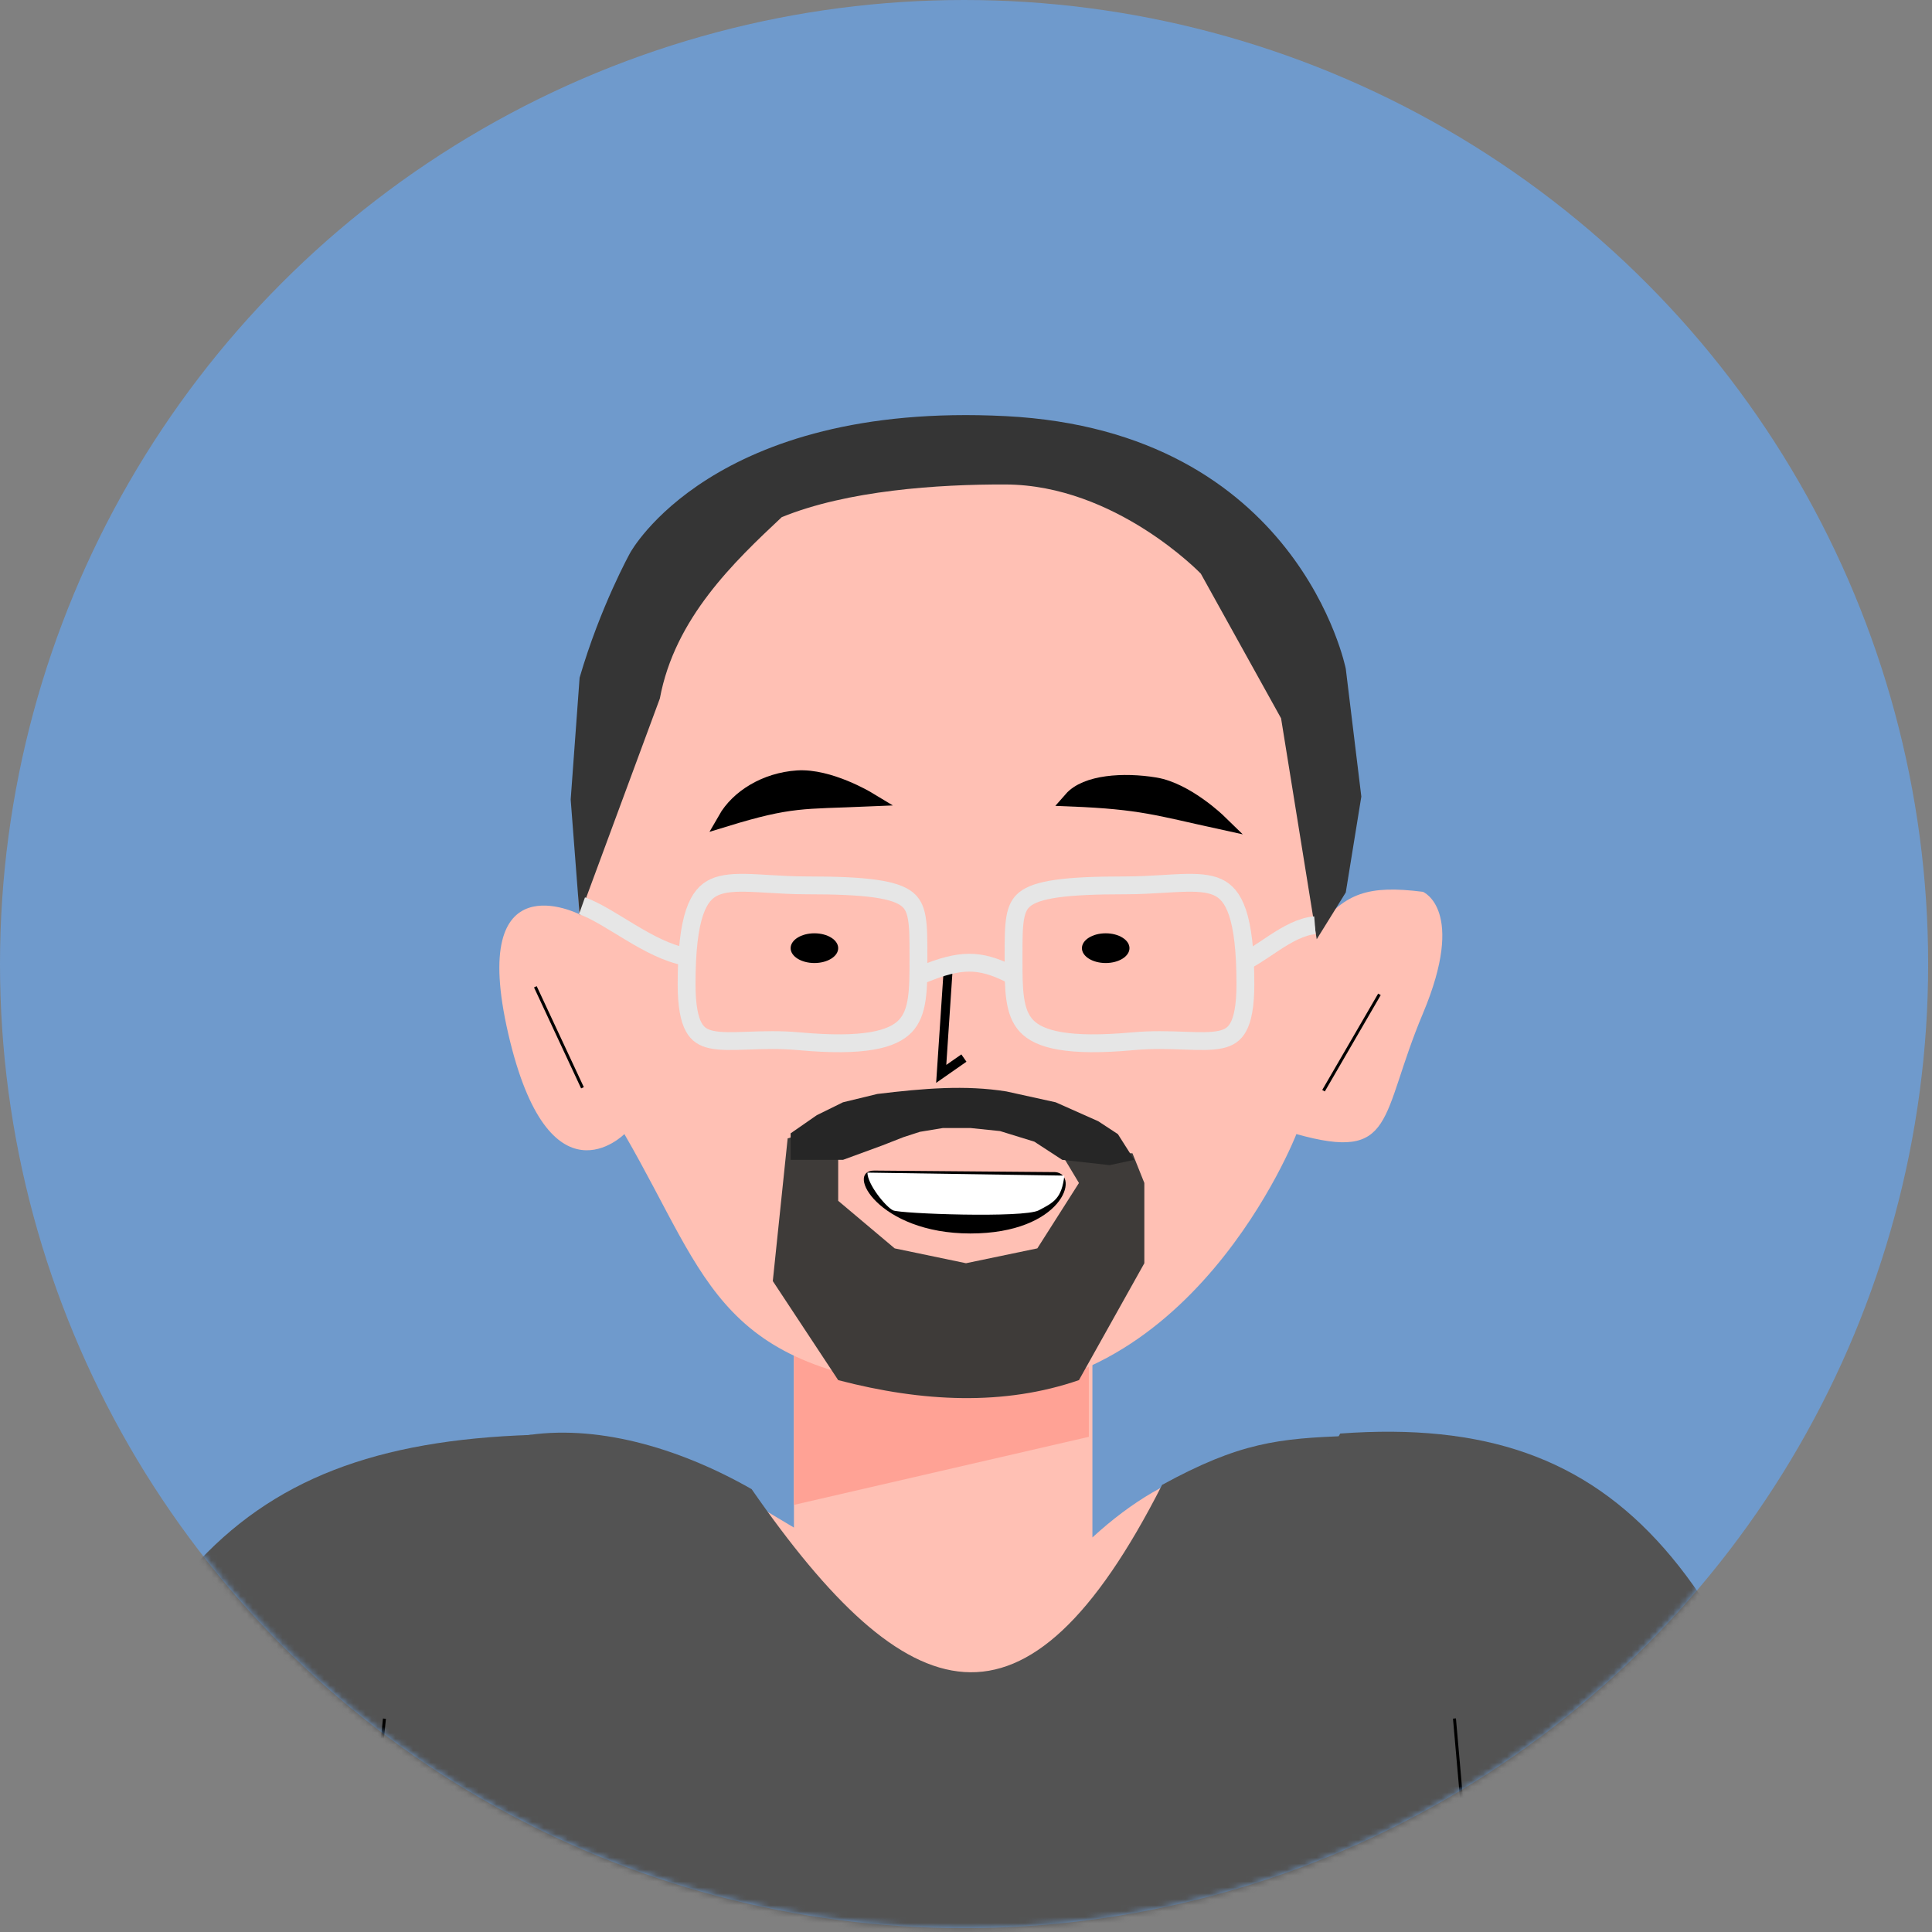 <svg width="325" height="325" viewBox="0 0 325 325" fill="none" xmlns="http://www.w3.org/2000/svg">
<rect x="0" y="0" width="325" height="325" fill="#808080" stroke="none"/>
<circle cx="162.177" cy="162.177" r="162.177" fill="#64ABFF" fill-opacity="0.6"/>
<mask id="mask0_585_2899" style="mask-type:alpha" maskUnits="userSpaceOnUse" x="0" y="0" width="325" height="325">
<circle cx="162.177" cy="162.177" r="162.177" fill="#D9D9D9"/>
</mask>
<g mask="url(#mask0_585_2899)">
<path d="M133.556 256.967V226.439C152.514 235.313 165.791 234.848 183.765 226.439V258.629C197.088 246.449 210.056 242.969 235.814 243.317C261.572 243.665 296.093 267.082 305.272 337.101H3.814C9.397 290.819 29.928 252.017 66.522 246.275C103.116 240.533 108.165 241.683 133.556 256.967Z" fill="#FFC0B4"/>
<path d="M126.439 250.502C152.672 288.321 172.529 294.963 195.484 249.784C208.526 242.661 215.002 241.949 227 241.546L170.526 338H158.32H143.017L88 241.546C99.939 239.505 113.869 243.33 126.439 250.502Z" fill="#535353"/>
<path d="M133.558 253.151V226.439C152.637 231.641 162.177 232.163 183.165 226.439V230.255V232.163V235.979V241.702L133.558 253.151Z" fill="#FFA295"/>
<path d="M85.5 173.898C92.345 203.52 105.033 190.773 105.033 190.773C119.587 215.913 120.635 231.071 160.414 233.943C200.193 236.816 218.08 190.773 218.08 190.773C234.902 195.488 232.001 187.999 239.358 170.499C246.715 152.999 239.358 150.02 239.358 150.02C230.093 148.848 226.347 150.292 221.781 155.945C231.906 104.848 207.719 76.234 165.905 73.9C124.09 71.567 94.76 111.894 97.447 153.791C97.447 153.791 78.654 144.276 85.5 173.898Z" fill="#FFC0B4"/>
<path d="M106.005 93C106.005 93 101.001 102 97.501 114L96.001 134.5L97.501 154L111.001 117.499C113.501 104 123.501 94.499 131.501 86.999C142.501 82.499 157.761 81.458 169.149 81.499C187.672 81.567 202.001 96.499 202.001 96.499L215.501 120.832L221.499 158L226.387 150.122L229.001 134L226.387 112.5C226.387 112.5 218.501 72.499 169.149 70C119.796 67.501 106.005 93 106.005 93Z" fill="#353535"/>
<path d="M89.431 241.379L143.339 337.414H72.294H68.367H64.262H0C19.041 267.635 37.285 243.096 89.431 241.379Z" fill="#535353"/>
<path d="M225.453 241.148L169.581 337.236H240.892H244.553H248.954H313.456C293.301 264.298 273.686 237.628 225.453 241.148Z" fill="#535353"/>
<ellipse cx="137" cy="159.5" rx="4" ry="2.5" fill="black"/>
<ellipse cx="186" cy="159.5" rx="4" ry="2.5" fill="black"/>
<path d="M159.602 161.57L158.33 180.649L162.146 177.987" stroke="black" stroke-width="1.5"/>
<path d="M181.5 232.165C168.948 236.491 155.273 235.896 141 232.165L130 215.5L132.5 191.5L141 188.913V188H144L141 188.913V202L150.5 210L162.5 212.5L174.5 210L181.5 199L178.5 194H190.5L192.5 199V212.5L181.5 232.165Z" fill="#3E3B39"/>
<path d="M90.059 166L97.983 182.984" stroke="black" stroke-width="0.5"/>
<path d="M232.05 167.268L222.642 183.478" stroke="black" stroke-width="0.5"/>
<path d="M122 137.81C133.067 134.419 135.031 134.891 146.003 134.419C146.003 134.419 139.493 130.492 134.138 130.849C128.783 131.206 124.142 134.062 122 137.81Z" fill="black" stroke="black" stroke-width="2.5"/>
<path d="M180.19 134.418C191.972 134.89 194.828 135.961 205.05 138.196C205.05 138.196 199.603 132.892 194.307 132.023C189.011 131.153 182.69 131.562 180.19 134.418Z" fill="black" stroke="black" stroke-width="2.5"/>
<path d="M155.306 163.871C161.513 161.349 164.736 161.261 169.943 163.871" stroke="#E6E6E6" stroke-width="3"/>
<path d="M115.359 160.941C109.153 159.815 102.685 154.065 97.902 152.368" stroke="#E6E6E6" stroke-width="3"/>
<path d="M221.197 155.647C216.524 156.028 211.819 161.06 208.31 162.139" stroke="#E6E6E6" stroke-width="3"/>
<path d="M115.5 165.568C115.5 169.27 115.978 171.469 116.707 172.79C117.369 173.99 118.303 174.581 119.715 174.879C121.242 175.203 123.178 175.152 125.726 175.062C125.783 175.06 125.84 175.058 125.897 175.056C128.342 174.969 131.216 174.868 134.401 175.157C139.85 175.653 143.815 175.591 146.7 175.095C149.573 174.6 151.26 173.696 152.305 172.596C153.351 171.495 153.925 170.022 154.217 168.041C154.501 166.122 154.5 163.895 154.5 161.281C154.5 161.158 154.5 161.035 154.5 160.91L154.5 160.746C154.5 158.042 154.5 156.036 154.227 154.449C153.962 152.9 153.466 151.949 152.585 151.25C151.635 150.497 150.049 149.885 147.262 149.488C144.498 149.094 140.742 148.934 135.616 148.934C133.331 148.934 131.142 148.801 129.191 148.683C128.15 148.62 127.177 148.561 126.294 148.529C123.625 148.431 121.674 148.563 120.191 149.234C118.823 149.853 117.671 151.021 116.836 153.5C115.979 156.046 115.5 159.862 115.5 165.568Z" stroke="#E6E6E6" stroke-width="3"/>
<path d="M209.5 165.568C209.5 169.27 209.022 171.469 208.293 172.79C207.631 173.99 206.697 174.581 205.285 174.879C203.758 175.203 201.822 175.152 199.274 175.062C199.217 175.06 199.16 175.058 199.103 175.056C196.658 174.969 193.784 174.868 190.599 175.157C185.15 175.653 181.185 175.591 178.3 175.095C175.427 174.6 173.74 173.696 172.695 172.596C171.649 171.495 171.075 170.022 170.783 168.041C170.499 166.122 170.5 163.895 170.5 161.281C170.5 161.158 170.5 161.035 170.5 160.91L170.5 160.746C170.5 158.042 170.5 156.036 170.773 154.449C171.038 152.9 171.534 151.949 172.415 151.25C173.365 150.497 174.951 149.885 177.738 149.488C180.502 149.094 184.258 148.934 189.384 148.934C191.669 148.934 193.858 148.801 195.809 148.683C196.85 148.62 197.823 148.561 198.706 148.529C201.375 148.431 203.326 148.563 204.809 149.234C206.177 149.853 207.329 151.021 208.164 153.5C209.021 156.046 209.5 159.862 209.5 165.568Z" stroke="#E6E6E6" stroke-width="3"/>
<path d="M248.901 337.19L244.668 289.084" stroke="black" stroke-width="0.5"/>
<path d="M59.767 337.157L64.671 289.115" stroke="black" stroke-width="0.5"/>
</g>
<path d="M147.587 184.025C155.444 183.075 162.388 182.499 169.297 183.601L177.587 185.427L184.743 188.611L188.046 190.777L190.799 195.108L186.67 196L178.688 195.108L174 192.051L168.229 190.268L163.275 189.758H158.596L154.743 190.395L151.991 191.287L148.413 192.688L141.807 195.108H133.001L133 190.65L137.404 187.592L141.807 185.427L147.587 184.025Z" fill="#262626"/>
<path d="M177.555 197.172L147.06 196.914C142.101 196.885 147.73 207.494 163.231 207.495C178.732 207.496 181.752 197.609 177.555 197.172Z" fill="black"/>
<path d="M150.23 203.604C149.017 203.031 145.921 199.248 145.92 197.257L179.046 197.759C178.594 201.646 177.247 202.286 174.73 203.604C172.214 204.923 151.444 204.177 150.23 203.604Z" fill="white"/>
</svg>
